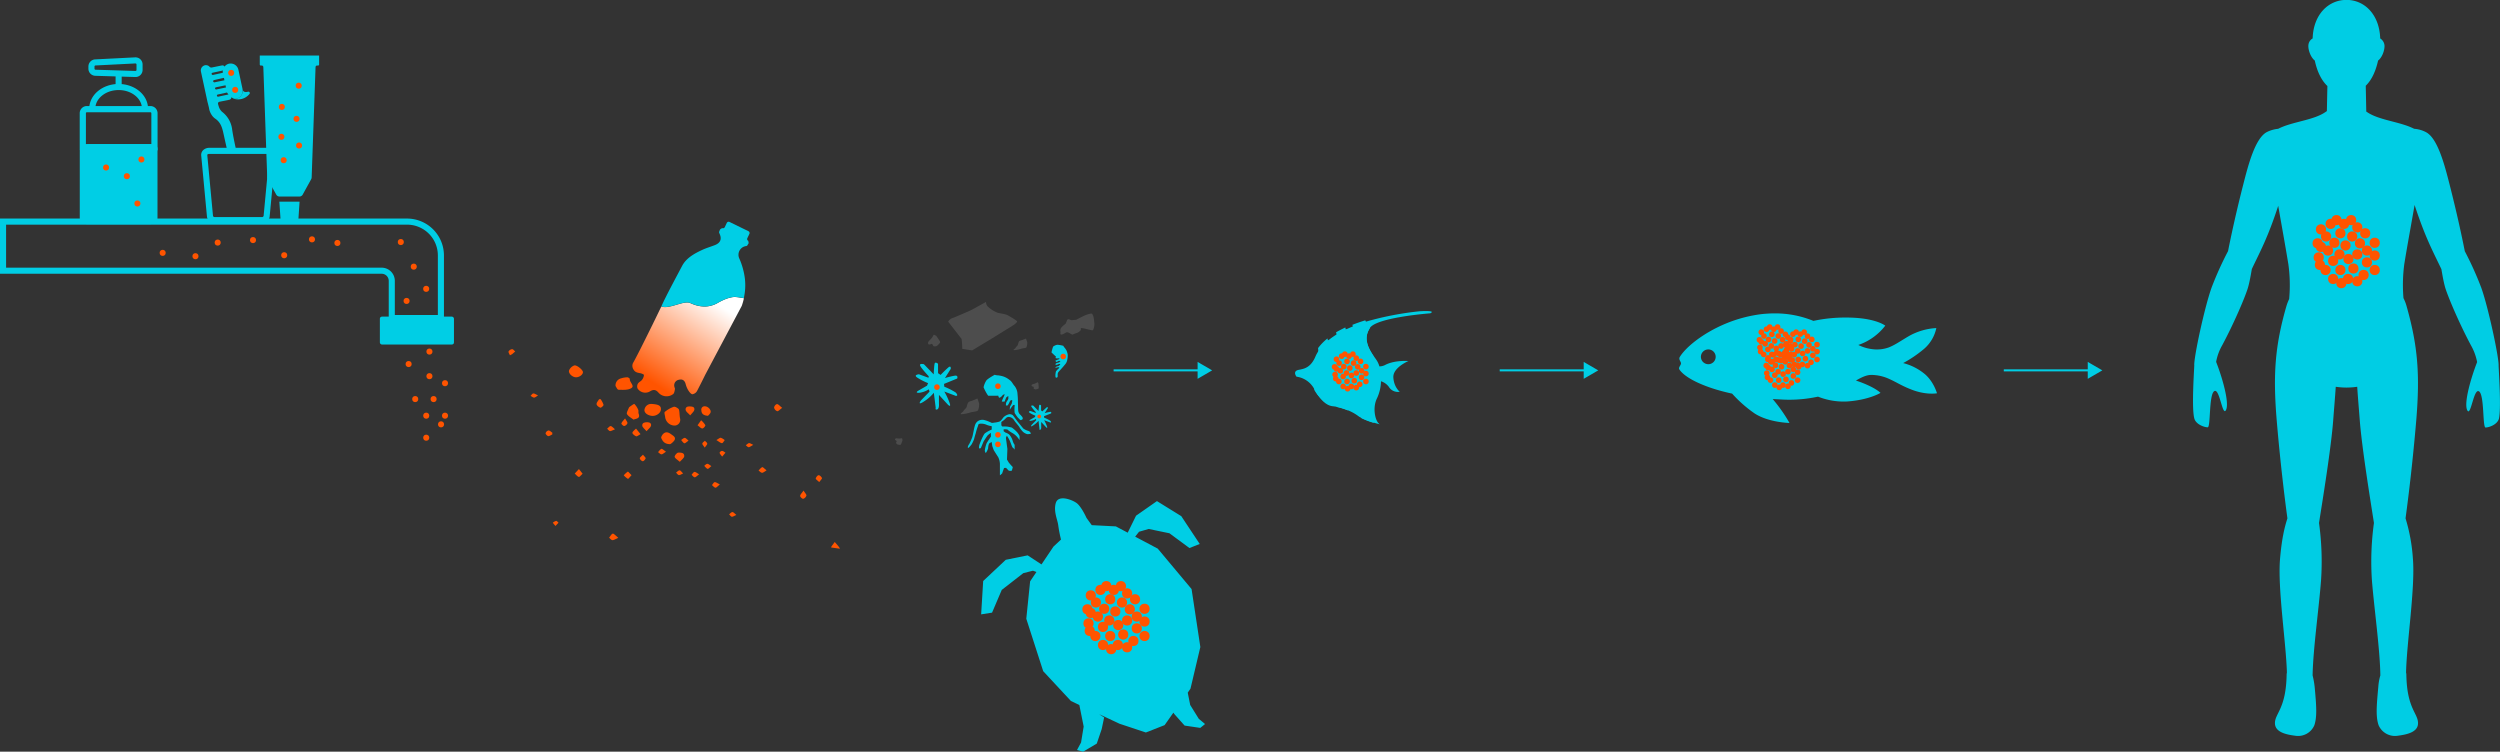 <svg xmlns="http://www.w3.org/2000/svg" xmlns:xlink="http://www.w3.org/1999/xlink" viewBox="0 0 1232.59 370.61"><rect x="0" y="0" width="1232.59" height="370.61" fill="#333333" stroke="none"/><defs><style>.cls-1,.cls-2,.cls-5,.cls-8{fill:#00cee5;}.cls-1,.cls-18,.cls-6,.cls-8,.cls-9{isolation:isolate;}.cls-3{fill:#ff5400;}.cls-4{fill:#fff;opacity:0.13;}.cls-19,.cls-5,.cls-7,.cls-8,.cls-9{stroke:#00cee5;stroke-miterlimit:10;}.cls-10,.cls-19,.cls-7,.cls-9{fill:none;}.cls-7,.cls-8,.cls-9{stroke-width:3px;}.cls-11{fill:#d9d9d9;}.cls-12{fill:url(#linear-gradient);}.cls-13{fill:url(#linear-gradient-2);}.cls-14{fill:url(#linear-gradient-3);}.cls-15{fill:url(#linear-gradient-4);}.cls-16{fill:url(#linear-gradient-5);}.cls-17{fill:#00cbe2;}.cls-18{fill:#00cde4;}.cls-19{stroke-width:3.06px;}</style><linearGradient id="linear-gradient" x1="350.58" y1="147.77" x2="323.31" y2="189.66" gradientUnits="userSpaceOnUse"><stop offset="0" stop-color="#fff"/><stop offset="1" stop-color="#ff5400"/></linearGradient><linearGradient id="linear-gradient-2" x1="355.03" y1="150.66" x2="327.76" y2="192.55" xlink:href="#linear-gradient"/><linearGradient id="linear-gradient-3" x1="347.68" y1="145.88" x2="320.41" y2="187.77" xlink:href="#linear-gradient"/><linearGradient id="linear-gradient-4" x1="344.88" y1="144.06" x2="317.61" y2="185.95" xlink:href="#linear-gradient"/><linearGradient id="linear-gradient-5" x1="356.1" y1="151.36" x2="328.83" y2="193.25" xlink:href="#linear-gradient"/></defs><title>diagram2</title><g id="Layer_2" data-name="Layer 2"><g id="Layer_1-2" data-name="Layer 1"><path class="cls-1" d="M955,193.9s-1.72-6.28-6.67-10a27,27,0,0,0-10-4.89,60.39,60.39,0,0,0,10-6.75,18.52,18.52,0,0,0,6.35-10.51,30.75,30.75,0,0,0-14,4.23c-4.1,2.45-6.75,4.3-9.59,5.36a17.23,17.23,0,0,1-6.87.92,21,21,0,0,1-8-2.18,28.29,28.29,0,0,0,13.29-9.52s-4.9-4-19.24-4a74.59,74.59,0,0,0-16.19,1.65,49.8,49.8,0,0,0-19.3-3.7c-2,0-4,.14-6,.33a67.74,67.74,0,0,0-17.91,4.7c-11.1,4.62-19.63,11.5-22.67,16.45-.73,1.26.59,2.25.59,3.18s-1.45,2.05-.79,3c2.32,3.44,8.73,7,18,9.85,2.45.73,5.16,1.45,8,2.05a63.15,63.15,0,0,0,11.1,9.78c6.94,4.5,17.19,4.69,17.19,4.69A75.94,75.94,0,0,0,874,196.75l3.84.19a66.93,66.93,0,0,0,18.51-1.38,34.1,34.1,0,0,0,14.54,2.37c10.77-.79,16.26-4.23,16.26-4.23s-2.65-2.9-12.1-6.08c2.84-1.65,5.22-2.77,7.6-2.77a21.31,21.31,0,0,1,9.06,2.11c3,1.32,5.81,3.18,10,4.83C949.4,195,955,193.9,955,193.9ZM842.26,179.56a3.64,3.64,0,1,1,3.63-3.64h0A3.62,3.62,0,0,1,842.26,179.56Z"/><path id="플랑크톤1" class="cls-2" d="M460.35,184.58l-4.82-5s-2.38-.6-1.85.72,4.23,5.22,4.23,5.22l-.13.73-4.7-1.72s-3,.27-.72,1.72a29.76,29.76,0,0,0,5.22,2.65l-.53,1.25-4.36,2.51s-1.85,1.13.52,1a10.86,10.86,0,0,0,4.7-1.71l.39,1.12-4.23,4.36s-2,2.65,1.13.73a21.12,21.12,0,0,0,5.22-4.5l.92,7.47s-.39,1.13.73.73.86-2.84.86-2.84V194.7l4.43,4.82s1.85,1.85.73-1.12a32.28,32.28,0,0,0-2.52-5.36l5.62,2.12s1.72.26,0-1.65a34.07,34.07,0,0,0-5.62-2.85l-.13-1.38,6.48-2.65s.73-1.72-1.26-1.39-4.75,1.13-4.75,1.13l2.84-4.5s.26-1.71-1-.86c-1.39,1.19-2.71,2.52-4,3.84l-1.26-.86v-4.63s-1.45-1.25-1.71,0S460.35,184.58,460.35,184.58Z"/><path id="플랑크톤1-2" class="cls-2" d="M512,202.63,509.46,200s-1.25-.33-1,.4a16.74,16.74,0,0,0,2.25,2.78l-.07.39-2.51-.92s-1.59.13-.4.92a15.36,15.36,0,0,0,2.78,1.39l-.26.66-2.32,1.32s-1,.6.27.53a5.48,5.48,0,0,0,2.51-.92l.2.59-2.25,2.32s-1.06,1.38.59.39a11.8,11.8,0,0,0,2.78-2.38l.46,4s-.2.6.4.4.46-1.52.46-1.52v-2.31l2.38,2.58s1,1,.4-.6a22.21,22.21,0,0,0-1.32-2.84l3,1.12s.93.13,0-.86a18.49,18.49,0,0,0-3-1.52l-.07-.72,3.5-1.39s.4-.93-.66-.73-2.51.6-2.51.6l1.52-2.38s.13-.93-.53-.47c-.72.66-1.45,1.33-2.11,2l-.66-.46v-2.51s-.8-.66-.93,0S512,202.63,512,202.63Z"/><path id="플랑크톤2" class="cls-2" d="M489,208.51s-3.57-1.78-5-1.52a3.62,3.62,0,0,0-3.11,2.18c-.66,1.46-1.19,5.75-1.65,6.68a26.9,26.9,0,0,1-1.39,3.1c-.46.6-.86,1.52-.6,1.85s1.79-1.71,1.79-1.71a18.11,18.11,0,0,0,1.19-2.52c.2-.79.59-2.18.86-3a24.37,24.37,0,0,1,1-3.3c.33-.53-.07-1.32,1.32-1.39a6.79,6.79,0,0,1,3.24.66,13.5,13.5,0,0,0,2.31.6v1.65a16.52,16.52,0,0,0-3.37,1.85c-.92.86-2.51,5.09-2.51,5.09a5.06,5.06,0,0,0-.4,2.11c.2.6.93,0,.93,0l1.39-3.3s1.72-2.64,1.91-2.84,1.59-1.32,1.59-1.32l.07,1.85s-1.66,2.44-2.12,3.3a15,15,0,0,0-.92,3.77c.06.2.46,1.12.46,1.12a7.83,7.83,0,0,0,1.19-2.38c0-.66.26-2.24.66-2.51a6,6,0,0,1,1.12-.59l.27,2,.72,2s1.52,2.45,2.19,3.44a8.49,8.49,0,0,1,.85,3.3v5.69s1.19-.93,1.19-1.13.86-2.51.86-2.51l1-.06c.39.46.85.92,1.32,1.38.2.07,1.39.2,1.52-.06a16.26,16.26,0,0,0,.46-1.72,25.54,25.54,0,0,1-2-2.25l-.86-1.45.2-5.22-.73-5.49.46-1.06a16.08,16.08,0,0,1,1.19,2c.6,1,1.32,3.63,1.72,3.9a3.26,3.26,0,0,1,.93,1v-2.38a6.08,6.08,0,0,1-1-2.12,7.77,7.77,0,0,0-1.71-3,6,6,0,0,0-1.79-.92l-.92-.66v-.93a6,6,0,0,1,1.85.07,14.73,14.73,0,0,0,2.64,1.85,8.67,8.67,0,0,1,2.58,2.31c.53.66.79,1.06.79,1.06v-2a8.5,8.5,0,0,0-1.19-1.85,17.49,17.49,0,0,0-2.64-2.32,19.63,19.63,0,0,0-2.18-.46,13.84,13.84,0,0,0-2.32-.07c-.59,0-.66-.86-.66-.86v-1.38a13.19,13.19,0,0,0,1.52-1.13c.86-.73,1.06-1.45,2.45-1.32a3.43,3.43,0,0,1,2.44,1.78c.33.6,2.38,2.85,2.58,3.38a10.67,10.67,0,0,0,1.85,2.31,6.06,6.06,0,0,0,1.92,1,8.3,8.3,0,0,0,1.78-.2,1.71,1.71,0,0,0-1.19-1.39,8,8,0,0,1-2.51-1.19c-.2-.19-2.44-3-2.71-3.3s-2.11-2.84-2.44-3.24a2.66,2.66,0,0,0-1.72-.53,6.15,6.15,0,0,0-2.78,1.39c-.59.66-1.32,1.92-2.11,2.25a12.21,12.21,0,0,1-2.65.53A5.94,5.94,0,0,1,489,208.51Z"/><path id="플랑크톤3" class="cls-2" d="M490.43,184.78s-3.31,1.79-4.1,2.78a10.22,10.22,0,0,0-1.39,3.37,21.24,21.24,0,0,0,2.25,4.16c.2.07,5,0,5,0s.19,1.13.66,1a3.64,3.64,0,0,0,1.45-1.19c.07-.19,1-.59,1-.59a3.86,3.86,0,0,1-.46,1.39,14.11,14.11,0,0,0-.93,2.31h1.39s.6-1.65.8-2a2.78,2.78,0,0,1,1.05-.73v1.19c0,.46-.92,1.65-1,1.85a5.26,5.26,0,0,0-.2,1.46c.07.19.66.26.93,0a10.05,10.05,0,0,0,1-1.86,1.08,1.08,0,0,1,1-.66c.46.07,0,1.06,0,1.46s-.79,1.45-.86,1.72-.33,2-.06,1.45a22.19,22.19,0,0,1,1.52-2.11s.86-.53.79.33a14.93,14.93,0,0,0,0,3.5,22.67,22.67,0,0,0,1.65,2.38c.2.06,1.13,1.32,1.46,1.12s.92-.2.86-.86-.34-.79-1.06-1.65A3.13,3.13,0,0,1,502,202.3c-.06-1.19-.06-2.58-.13-4.17a35.23,35.23,0,0,0-.2-3.83,7,7,0,0,0-1.45-4c-.79-.79-1.32-2.24-2.51-3a10,10,0,0,0-3.11-1.72,15.5,15.5,0,0,0-2.51-.52A4.5,4.5,0,0,1,490.43,184.78Z"/><path id="플랑크톤3-2" class="cls-2" d="M524.27,170.5a15.21,15.21,0,0,0-3-.52,4.76,4.76,0,0,0-2.05.92,19.22,19.22,0,0,0-.79,2.84c.06.14,2.24,2.12,2.24,2.12s-.39.59-.13.73a2.41,2.41,0,0,0,1.19.06c.13-.06.73.2.73.2a1.56,1.56,0,0,1-.8.4,12.36,12.36,0,0,0-1.38.66l.59.59s1-.53,1.19-.59a3,3,0,0,1,.79.13l-.52.53c-.2.2-1.13.33-1.26.4a3.22,3.22,0,0,0-.73.52c-.06.14.2.4.4.4a4,4,0,0,0,1.25-.4.61.61,0,0,1,.73.14c.13.19-.46.46-.59.66s-1,.33-1.13.39-1,.73-.66.66l1.59-.33s.59.14.2.53a8.48,8.48,0,0,0-1.52,1.59,15.62,15.62,0,0,0-.27,1.78c.07.14,0,1.06.13,1.13s.53.33.8,0,.2-.53.2-1.19a2.06,2.06,0,0,1,.46-1.52c.46-.53,1.06-1.19,1.72-1.92s1-1.19,1.52-1.78a4.69,4.69,0,0,0,1.06-2.38,9.64,9.64,0,0,0,.19-2.45,7.73,7.73,0,0,0-.66-2.11,9,9,0,0,0-.92-1.33A2.47,2.47,0,0,1,524.27,170.5Z"/><circle id="미세플라스틱" class="cls-3" cx="512.37" cy="205.34" r="0.93"/><path id="미세_플라스틱2" data-name="미세 플라스틱2" class="cls-4" d="M460.42,165c-.86,1.19-.33.93-1.39,2.05s-1.45,1.46-1.45,1.92-.07.86.72.86.93-.66,1.46,0,.13.86.92.92a2,2,0,0,0,1.39-.33,8.09,8.09,0,0,0,1.06-1.05c.2-.4.73-.4,0-1.53s-1.59-2.31-1.59-2.31Z"/><path id="미세_플라스틱2-2" data-name="미세 플라스틱2-2" class="cls-4" d="M444.75,216.09c-1,0-.59.19-1.58.13s-1.32-.2-1.59,0-.46.33-.13.72.73.2.59.8-.39.39-.13.86a1.64,1.64,0,0,0,.73.59,4.83,4.83,0,0,0,.92.13c.33-.06.47.2.8-.59A17.31,17.31,0,0,0,445,217Z"/><path id="미세_플라스틱2-3" data-name="미세 플라스틱2-3" class="cls-4" d="M511.64,188.42a10.31,10.31,0,0,1-1.45.72c-.93.33-1.32.33-1.45.6s-.33.46.13.73.72-.07.79.46-.2.53.2.79a1.43,1.43,0,0,0,.86.27,4,4,0,0,0,.92-.27c.27-.13.53,0,.47-.86s-.14-1.78-.14-1.78Z"/><path id="미세_플라스틱3" data-name="미세 플라스틱3" class="cls-4" d="M480.05,197.27c-1,.53-2.38.47-2.84,1.46s-.53,1.85-.73,2.18-1.39,1.45-1.45,1.78-2.45,1.66-.73,1.52a21.59,21.59,0,0,0,4.63-1c.92-.2,3.1-.33,3.3-1a8.13,8.13,0,0,0,.53-3.17c-.26-.86-.53-1.72-.86-2.58Z"/><path id="미세_플라스틱3-2" data-name="미세 플라스틱3-2" class="cls-4" d="M504.44,167.46c-.73.4-1.79.33-2.12,1.06s-.39,1.39-.52,1.65-1.06,1.06-1.06,1.33-1.85,1.19-.53,1.12a15,15,0,0,0,3.44-.73c.66-.2,2.31-.26,2.44-.72a6.7,6.7,0,0,0,.4-2.32c-.2-.66-.4-1.25-.66-1.91Z"/><path id="미세_플라스틱_4" data-name="미세 플라스틱 4" class="cls-4" d="M474.43,172a37.6,37.6,0,0,0-.33-4.89l-6.61-8.53a3.92,3.92,0,0,1,2-1.72c1.26-.39,8.66-3.63,9.39-4s7.27-4,7.27-4a3.15,3.15,0,0,0,1.19,2.57,14.55,14.55,0,0,0,4.76,2.85c.79.19,3.77.59,4.69,1.12s4.3,2.44,4.63,3-1.92,2-1.92,2l-10.9,6.74-9.32,5.62Z"/><path id="플라스틱" class="cls-4" d="M528.23,157.88c-1.05-.33-1.65-.92-2.11,0s-.4,1.59-1.19,2.12a8.12,8.12,0,0,0-1.59,1.45,2.24,2.24,0,0,0-.53,1.92c.2.66-.52,2,1.06,1.45s1.65-1.26,2.71-.92,1.92,1.32,2.45,1,2.18-.86,2.18-.86a4.49,4.49,0,0,0,1.58-1.19c.4-.66-.52-1.25.93-1.05s2.12.53,3.24.72,1.92.73,2.11-.19a7.9,7.9,0,0,0,.53-2.65c-.13-.86-.33-3.57-.66-4s-.2-1.19-1.19-1.06a14.14,14.14,0,0,0-3.9,1.39c-.86.39-3.24,1.65-3.24,1.65Z"/><line class="cls-5" x1="549.05" y1="182.6" x2="591.89" y2="182.6"/><polygon class="cls-5" points="590.96 185.91 596.64 182.6 590.96 179.3 590.96 185.91"/><line class="cls-5" x1="739.41" y1="182.6" x2="782.24" y2="182.6"/><polygon class="cls-5" points="781.32 185.91 787 182.6 781.32 179.3 781.32 185.91"/><g class="cls-6"><line class="cls-5" x1="987.94" y1="182.6" x2="1030.77" y2="182.6"/><polygon class="cls-5" points="1029.84 185.91 1035.53 182.6 1029.84 179.3 1029.84 185.91"/></g><g class="cls-6"><path class="cls-2" d="M639.21,185.71a11.72,11.72,0,0,1,8.46,5.55c.4.66.73,1.26,1.12,1.78a21.44,21.44,0,0,0,4.9,5.89,7,7,0,0,0,3.56,1.38c.6.07,1.19.14,1.79.27a31.62,31.62,0,0,1,5.55,1.72,22.46,22.46,0,0,1,5,2.77,8.43,8.43,0,0,0,1.72,1,36.91,36.91,0,0,0,6.08,2.32c1.65.53,2.91.79,3.1.86-2.31-.8-4.09-8-1.52-13a21.07,21.07,0,0,0,1.92-8.27,7.65,7.65,0,0,1,3.83,2.71,5.2,5.2,0,0,0,5.42,2.45s-2.84-2.12-3.17-7S694.4,178,694.4,178s-6.61-.53-11.3,1.85a6.13,6.13,0,0,1-3,.79,11.74,11.74,0,0,0-1.13-2.64c-.52-.86-1.19-1.72-1.85-2.71-2.51-3.77-5-8.53-1.78-13.48.07-.07.07-.14.13-.2,3.57-5.16,29.68-7.14,29.68-7.14,3.44-1.59-5.29-1-5.29-1a151.63,151.63,0,0,0-26,5c-2.31.73-4.42,1.46-6.34,2.25-1.26.53-2.38,1-3.5,1.52q-2.28,1.09-4.56,2.38a36,36,0,0,0-4.23,2.91,25.78,25.78,0,0,0-4.63,4.76,16.86,16.86,0,0,0-2.18,3.83c-3,6.74-7.6,5.62-9.19,6.61S639.21,185.71,639.21,185.71Z"/><path class="cls-2" d="M648.79,193a21.44,21.44,0,0,0,4.9,5.89,42.26,42.26,0,0,1,.39-10.84c.73-4.63,2-9.19,2-13.88a24.56,24.56,0,0,0-.86-6.55,26.76,26.76,0,0,0-4.63,4.76,32.86,32.86,0,0,1-.39,10.18C649.79,186.1,649.06,189.54,648.79,193Z"/><path class="cls-2" d="M659,200.64a32.49,32.49,0,0,1,5.55,1.72,50.36,50.36,0,0,1-.2-5.35,81.24,81.24,0,0,1,.73-8.92,83.31,83.31,0,0,0,1-9.92,55.54,55.54,0,0,0-2.05-15.86q-2.28,1.09-4.56,2.38a33.28,33.28,0,0,1,.86,4.49,77,77,0,0,1-.33,14.08C659.5,189.08,658.77,194.89,659,200.64Z"/><path class="cls-2" d="M670.14,182.6c-.33,7.93-1.52,16.13,1.13,23.6a36.88,36.88,0,0,0,6.08,2.31l-.2-1a68.21,68.21,0,0,1-1.26-15.07c.2-5.69,1.06-11.3,1.19-17-2.51-3.77-5-8.52-1.78-13.48a28.2,28.2,0,0,0-1.39-3.24c-2.31.73-4.43,1.45-6.34,2.25A62.23,62.23,0,0,1,670.14,182.6Z"/><path class="cls-2" d="M648,192.25a21.54,21.54,0,0,0,4.89,5.88,42.28,42.28,0,0,1,.4-10.84c.73-4.62,2.05-9.18,2.05-13.88a24.9,24.9,0,0,0-.86-6.54,26.09,26.09,0,0,0-4.63,4.76,32.86,32.86,0,0,1-.39,10.18C648.93,185.31,648.27,188.75,648,192.25Z"/><path class="cls-2" d="M658.25,199.79a32.12,32.12,0,0,1,5.55,1.71,47.84,47.84,0,0,1-.2-5.35,81.24,81.24,0,0,1,.73-8.92,83.31,83.31,0,0,0,1-9.92,56.3,56.3,0,0,0-2.05-15.86q-2.28,1.1-4.56,2.38a33.28,33.28,0,0,1,.86,4.49,78,78,0,0,1-.33,14.08C658.71,188.28,658,194.1,658.25,199.79Z"/><path class="cls-2" d="M669.35,181.81c-.33,7.93-1.52,16.12,1.12,23.59a37.61,37.61,0,0,0,6.08,2.32l-.19-1a67.61,67.61,0,0,1-1.26-15.07c.2-5.69,1.06-11.31,1.19-17-2.51-3.77-5-8.53-1.78-13.48a27.46,27.46,0,0,0-1.39-3.24c-2.32.72-4.43,1.45-6.35,2.24C669,167,669.61,174.47,669.35,181.81Z"/><circle class="cls-2" cx="652.23" cy="177.51" r="1.72"/><path class="cls-2" d="M664,173.48c.59-.33,1.52-.53,1.78.13a.74.74,0,0,1-.07.66,10.4,10.4,0,0,1-2.31,3.37,4,4,0,0,0-1,3.84,9.78,9.78,0,0,0,1,1.58,1.77,1.77,0,0,1,.13,1.72c-.26.46-.86.6-1.25.93a3.1,3.1,0,0,0-1.06,2.51c0,.92.2,1.92.26,2.84,0,.6-.19,1.32-.79,1.26a1,1,0,0,1-.59-.4,13.5,13.5,0,0,1-3.24-10.64C657.52,178,661.22,175,664,173.48Z"/><path class="cls-2" d="M665.25,173.48c.6-.33,1.52-.53,1.79.13a.81.81,0,0,1-.07.66,10.56,10.56,0,0,1-2.31,3.37,4,4,0,0,0-1,3.84,9.78,9.78,0,0,0,1,1.58,1.65,1.65,0,0,1,.13,1.72c-.26.46-.86.6-1.26.93a3,3,0,0,0-1,2.51c0,.92.26,1.92.33,2.84,0,.6-.2,1.32-.8,1.26a1,1,0,0,1-.59-.4,13.5,13.5,0,0,1-3.24-10.64C658.77,178,662.48,175,665.25,173.48Z"/><ellipse class="cls-2" cx="651.57" cy="177.38" rx="1.32" ry="1.85"/><g id="미세_플라스틱_그룹" data-name="미세 플라스틱 그룹"><circle id="미세플라스틱-2" class="cls-2" cx="662.48" cy="180.62" r="1.19"/><circle id="미세플라스틱-3" class="cls-2" cx="663.93" cy="178.37" r="1.19"/><circle id="미세플라스틱-4" class="cls-2" cx="661.62" cy="176.19" r="1.19"/><circle id="미세플라스틱-5" class="cls-2" cx="663" cy="175.26" r="1.19"/><circle id="미세플라스틱-6" class="cls-2" cx="665.12" cy="181.28" r="1.19"/><circle id="미세플라스틱-7" class="cls-2" cx="660.49" cy="179.16" r="1.19"/><circle id="미세플라스틱-8" class="cls-2" cx="659.3" cy="177.45" r="1.19"/><circle id="미세플라스틱-9" class="cls-2" cx="666.71" cy="179.16" r="1.19"/><circle id="미세플라스틱-10" class="cls-2" cx="664.79" cy="176.19" r="1.19"/><circle id="미세플라스틱-11" class="cls-2" cx="666.44" cy="175.26" r="1.19"/><circle id="미세플라스틱-12" class="cls-2" cx="668.56" cy="180.75" r="1.19"/><circle id="미세플라스틱-13" class="cls-2" cx="669.75" cy="178.37" r="1.19"/><circle id="미세플라스틱-14" class="cls-2" cx="672.06" cy="180.62" r="1.19"/><circle id="미세플라스틱-15" class="cls-2" cx="667.9" cy="176.98" r="1.19"/><circle id="미세플라스틱-16" class="cls-2" cx="670.21" cy="185.24" r="1.19"/><circle id="미세플라스틱-17" class="cls-2" cx="672.06" cy="183.66" r="1.19"/><path id="미세플라스틱-18" class="cls-2" d="M669.42,187.1a1.19,1.19,0,1,1-1.19,1.18A1.18,1.18,0,0,1,669.42,187.1Z"/><circle id="미세플라스틱-19" class="cls-2" cx="667.9" cy="189.74" r="1.19"/><circle id="미세플라스틱-20" class="cls-2" cx="672.06" cy="187.1" r="1.19"/><circle id="미세플라스틱-21" class="cls-2" cx="667.9" cy="183.39" r="1.19"/><circle id="미세플라스틱-22" class="cls-2" cx="670.21" cy="182.47" r="1.19"/><circle id="미세플라스틱-23" class="cls-2" cx="667.04" cy="186.7" r="1.19"/><circle id="미세플라스틱-24" class="cls-2" cx="665.71" cy="189.21" r="1.19"/><circle id="미세플라스틱-25" class="cls-2" cx="662.21" cy="189.21" r="1.19"/><circle id="미세플라스틱-26" class="cls-2" cx="664.13" cy="190.2" r="1.19"/><circle id="미세플라스틱-27" class="cls-2" cx="665.78" cy="184.52" r="1.19"/><circle id="미세플라스틱-28" class="cls-2" cx="663.93" cy="187.1" r="1.19"/><circle id="미세플라스틱-29" class="cls-2" cx="660.43" cy="187.1" r="1.19"/><circle id="미세플라스틱-30" class="cls-2" cx="659.04" cy="185.84" r="1.19"/><circle id="미세플라스틱-31" class="cls-2" cx="663.67" cy="183.39" r="1.19"/><circle id="미세플라스틱-32" class="cls-2" cx="662.21" cy="184.91" r="1.19"/><circle id="미세플라스틱-33" class="cls-2" cx="658.77" cy="184.05" r="1.19"/><circle id="미세플라스틱-34" class="cls-2" cx="661.02" cy="182.47" r="1.19"/><circle id="미세플라스틱-35" class="cls-2" cx="658.51" cy="180.75" r="1.19"/><circle id="미세플라스틱-36" class="cls-2" cx="659.3" cy="181.61" r="1.19"/></g></g><g id="미세_플라스틱_그룹-2" data-name="미세 플라스틱 그룹-2"><circle id="미세플라스틱-37" class="cls-3" cx="884.96" cy="169.91" r="1.39"/><circle id="미세플라스틱-38" class="cls-3" cx="886.61" cy="167.33" r="1.39"/><circle id="미세플라스틱-39" class="cls-3" cx="883.97" cy="164.75" r="1.39"/><circle id="미세플라스틱-40" class="cls-3" cx="885.55" cy="163.76" r="1.39"/><circle id="미세플라스틱-41" class="cls-3" cx="888" cy="170.64" r="1.39"/><circle id="미세플라스틱-42" class="cls-3" cx="882.71" cy="168.19" r="1.39"/><circle id="미세플라스틱-43" class="cls-3" cx="881.39" cy="166.27" r="1.39"/><circle id="미세플라스틱-44" class="cls-3" cx="889.78" cy="168.19" r="1.39"/><circle id="미세플라스틱-45" class="cls-3" cx="887.6" cy="164.75" r="1.39"/><circle id="미세플라스틱-46" class="cls-3" cx="889.52" cy="163.76" r="1.39"/><circle id="미세플라스틱-47" class="cls-3" cx="891.9" cy="170.04" r="1.39"/><circle id="미세플라스틱-48" class="cls-3" cx="893.29" cy="167.33" r="1.39"/><circle id="미세플라스틱-49" class="cls-3" cx="895.86" cy="169.91" r="1.39"/><circle id="미세플라스틱-50" class="cls-3" cx="891.17" cy="165.75" r="1.39"/><circle id="미세플라스틱-51" class="cls-3" cx="893.81" cy="175.2" r="1.39"/><circle id="미세플라스틱-52" class="cls-3" cx="895.86" cy="173.35" r="1.39"/><circle id="미세플라스틱-53" class="cls-3" cx="892.89" cy="178.63" r="1.39"/><circle id="미세플라스틱-54" class="cls-3" cx="891.17" cy="180.29" r="1.39"/><circle id="미세플라스틱-55" class="cls-3" cx="895.86" cy="177.25" r="1.39"/><circle id="미세플라스틱-56" class="cls-3" cx="891.17" cy="173.02" r="1.39"/><circle id="미세플라스틱-57" class="cls-3" cx="893.81" cy="171.96" r="1.39"/><circle id="미세플라스틱-58" class="cls-3" cx="890.11" cy="176.85" r="1.39"/><circle id="미세플라스틱-59" class="cls-3" cx="888.66" cy="179.69" r="1.39"/><circle id="미세플라스틱-60" class="cls-3" cx="884.63" cy="179.69" r="1.39"/><circle id="미세플라스틱-61" class="cls-3" cx="886.87" cy="180.82" r="1.39"/><circle id="미세플라스틱-62" class="cls-3" cx="888.79" cy="174.27" r="1.39"/><circle id="미세플라스틱-63" class="cls-3" cx="886.61" cy="177.25" r="1.39"/><circle id="미세플라스틱-64" class="cls-3" cx="882.58" cy="177.25" r="1.39"/><circle id="미세플라스틱-65" class="cls-3" cx="881.06" cy="175.86" r="1.39"/><circle id="미세플라스틱-66" class="cls-3" cx="886.34" cy="173.02" r="1.39"/><circle id="미세플라스틱-67" class="cls-3" cx="884.63" cy="174.8" r="1.39"/><circle id="미세플라스틱-68" class="cls-3" cx="880.73" cy="173.81" r="1.39"/><circle id="미세플라스틱-69" class="cls-3" cx="883.3" cy="171.96" r="1.39"/><circle id="미세플라스틱-70" class="cls-3" cx="880.46" cy="170.04" r="1.39"/><circle id="미세플라스틱-71" class="cls-3" cx="881.39" cy="171.03" r="1.39"/></g><g id="미세_플라스틱_그룹-3" data-name="미세 플라스틱 그룹-3"><circle id="미세플라스틱-72" class="cls-3" cx="875.37" cy="180.09" r="1.39"/><circle id="미세플라스틱-73" class="cls-3" cx="876.96" cy="177.51" r="1.39"/><circle id="미세플라스틱-74" class="cls-3" cx="874.32" cy="174.93" r="1.39"/><circle id="미세플라스틱-75" class="cls-3" cx="875.97" cy="173.94" r="1.39"/><circle id="미세플라스틱-76" class="cls-3" cx="878.35" cy="180.82" r="1.39"/><circle id="미세플라스틱-77" class="cls-3" cx="873.06" cy="178.37" r="1.39"/><circle id="미세플라스틱-78" class="cls-3" cx="871.74" cy="176.45" r="1.39"/><circle id="미세플라스틱-79" class="cls-3" cx="880.2" cy="178.37" r="1.39"/><circle id="미세플라스틱-80" class="cls-3" cx="877.95" cy="174.93" r="1.39"/><circle id="미세플라스틱-81" class="cls-3" cx="879.87" cy="173.94" r="1.39"/><circle id="미세플라스틱-82" class="cls-3" cx="882.25" cy="180.22" r="1.39"/><circle id="미세플라스틱-83" class="cls-3" cx="883.63" cy="177.51" r="1.39"/><circle id="미세플라스틱-84" class="cls-3" cx="886.28" cy="180.09" r="1.39"/><circle id="미세플라스틱-85" class="cls-3" cx="881.52" cy="175.92" r="1.39"/><circle id="미세플라스틱-86" class="cls-3" cx="884.16" cy="185.38" r="1.39"/><circle id="미세플라스틱-87" class="cls-3" cx="886.28" cy="183.53" r="1.39"/><circle id="미세플라스틱-88" class="cls-3" cx="883.24" cy="188.81" r="1.39"/><circle id="미세플라스틱-89" class="cls-3" cx="881.52" cy="190.47" r="1.39"/><circle id="미세플라스틱-90" class="cls-3" cx="886.28" cy="187.43" r="1.39"/><circle id="미세플라스틱-91" class="cls-3" cx="881.52" cy="183.26" r="1.39"/><circle id="미세플라스틱-92" class="cls-3" cx="884.16" cy="182.14" r="1.39"/><circle id="미세플라스틱-93" class="cls-3" cx="880.53" cy="187.03" r="1.39"/><circle id="미세플라스틱-94" class="cls-3" cx="879.07" cy="189.87" r="1.39"/><circle id="미세플라스틱-95" class="cls-3" cx="875.04" cy="189.87" r="1.39"/><circle id="미세플라스틱-96" class="cls-3" cx="877.22" cy="190.99" r="1.39"/><circle id="미세플라스틱-97" class="cls-3" cx="879.14" cy="184.45" r="1.39"/><circle id="미세플라스틱-98" class="cls-3" cx="876.96" cy="187.43" r="1.39"/><circle id="미세플라스틱-99" class="cls-3" cx="872.93" cy="187.43" r="1.39"/><circle id="미세플라스틱-100" class="cls-3" cx="871.41" cy="186.04" r="1.39"/><circle id="미세플라스틱-101" class="cls-3" cx="876.69" cy="183.26" r="1.39"/><circle id="미세플라스틱-102" class="cls-3" cx="875.04" cy="184.98" r="1.39"/><circle id="미세플라스틱-103" class="cls-3" cx="871.08" cy="183.99" r="1.39"/><circle id="미세플라스틱-104" class="cls-3" cx="873.65" cy="182.14" r="1.39"/><circle id="미세플라스틱-105" class="cls-3" cx="870.81" cy="180.22" r="1.39"/><circle id="미세플라스틱-106" class="cls-3" cx="871.74" cy="181.21" r="1.39"/></g><g id="미세_플라스틱_그룹-4" data-name="미세 플라스틱 그룹-4"><circle id="미세플라스틱-107" class="cls-3" cx="871.94" cy="167.4" r="1.39"/><circle id="미세플라스틱-108" class="cls-3" cx="873.59" cy="164.82" r="1.39"/><circle id="미세플라스틱-109" class="cls-3" cx="870.94" cy="162.31" r="1.39"/><circle id="미세플라스틱-110" class="cls-3" cx="872.53" cy="161.25" r="1.39"/><circle id="미세플라스틱-111" class="cls-3" cx="874.98" cy="168.13" r="1.39"/><circle id="미세플라스틱-112" class="cls-3" cx="869.69" cy="165.68" r="1.39"/><circle id="미세플라스틱-113" class="cls-3" cx="868.37" cy="163.76" r="1.39"/><circle id="미세플라스틱-114" class="cls-3" cx="876.76" cy="165.68" r="1.39"/><circle id="미세플라스틱-115" class="cls-3" cx="874.58" cy="162.31" r="1.39"/><circle id="미세플라스틱-116" class="cls-3" cx="876.43" cy="161.25" r="1.39"/><circle id="미세플라스틱-117" class="cls-3" cx="878.88" cy="167.53" r="1.39"/><circle id="미세플라스틱-118" class="cls-3" cx="880.26" cy="164.82" r="1.39"/><circle id="미세플라스틱-119" class="cls-3" cx="882.84" cy="167.4" r="1.39"/><circle id="미세플라스틱-120" class="cls-3" cx="878.15" cy="163.23" r="1.39"/><circle id="미세플라스틱-121" class="cls-3" cx="880.73" cy="172.69" r="1.39"/><circle id="미세플라스틱-122" class="cls-3" cx="882.84" cy="170.84" r="1.39"/><circle id="미세플라스틱-123" class="cls-3" cx="879.87" cy="176.12" r="1.39"/><circle id="미세플라스틱-124" class="cls-3" cx="878.15" cy="177.78" r="1.39"/><circle id="미세플라스틱-125" class="cls-3" cx="882.84" cy="174.74" r="1.39"/><circle id="미세플라스틱-126" class="cls-3" cx="878.15" cy="170.57" r="1.39"/><circle id="미세플라스틱-127" class="cls-3" cx="880.73" cy="169.51" r="1.39"/><circle id="미세플라스틱-128" class="cls-3" cx="877.09" cy="174.34" r="1.39"/><circle id="미세플라스틱-129" class="cls-3" cx="875.64" cy="177.18" r="1.39"/><circle id="미세플라스틱-130" class="cls-3" cx="871.61" cy="177.18" r="1.39"/><circle id="미세플라스틱-131" class="cls-3" cx="873.85" cy="178.3" r="1.39"/><circle id="미세플라스틱-132" class="cls-3" cx="875.77" cy="171.76" r="1.39"/><circle id="미세플라스틱-133" class="cls-3" cx="873.59" cy="174.74" r="1.39"/><circle id="미세플라스틱-134" class="cls-3" cx="869.56" cy="174.74" r="1.39"/><circle id="미세플라스틱-135" class="cls-3" cx="868.04" cy="173.35" r="1.39"/><circle id="미세플라스틱-136" class="cls-3" cx="873.32" cy="170.57" r="1.39"/><circle id="미세플라스틱-137" class="cls-3" cx="871.61" cy="172.29" r="1.39"/><circle id="미세플라스틱-138" class="cls-3" cx="867.71" cy="171.3" r="1.39"/><circle id="미세플라스틱-139" class="cls-3" cx="870.28" cy="169.51" r="1.39"/><circle id="미세플라스틱-140" class="cls-3" cx="867.44" cy="167.53" r="1.39"/><circle id="미세플라스틱-141" class="cls-3" cx="868.37" cy="168.52" r="1.39"/></g><g id="미세_플라스틱_그룹-5" data-name="미세 플라스틱 그룹-5"><circle id="미세플라스틱-142" class="cls-3" cx="662.54" cy="180.75" r="1.39"/><circle id="미세플라스틱-143" class="cls-3" cx="664.13" cy="178.17" r="1.39"/><circle id="미세플라스틱-144" class="cls-3" cx="661.48" cy="175.59" r="1.39"/><circle id="미세플라스틱-145" class="cls-3" cx="663.07" cy="174.6" r="1.39"/><circle id="미세플라스틱-146" class="cls-3" cx="665.52" cy="181.48" r="1.39"/><circle id="미세플라스틱-147" class="cls-3" cx="660.23" cy="179.03" r="1.39"/><circle id="미세플라스틱-148" class="cls-3" cx="658.91" cy="177.11" r="1.39"/><circle id="미세플라스틱-149" class="cls-3" cx="667.37" cy="179.03" r="1.39"/><circle id="미세플라스틱-150" class="cls-3" cx="665.12" cy="175.59" r="1.39"/><circle id="미세플라스틱-151" class="cls-3" cx="667.04" cy="174.6" r="1.39"/><circle id="미세플라스틱-152" class="cls-3" cx="669.42" cy="180.88" r="1.39"/><circle id="미세플라스틱-153" class="cls-3" cx="670.8" cy="178.17" r="1.39"/><circle id="미세플라스틱-154" class="cls-3" cx="673.45" cy="180.75" r="1.39"/><circle id="미세플라스틱-155" class="cls-3" cx="668.69" cy="176.59" r="1.39"/><circle id="미세플라스틱-156" class="cls-3" cx="671.33" cy="186.04" r="1.39"/><circle id="미세플라스틱-157" class="cls-3" cx="673.45" cy="184.19" r="1.39"/><circle id="미세플라스틱-158" class="cls-3" cx="670.41" cy="189.47" r="1.39"/><circle id="미세플라스틱-159" class="cls-3" cx="668.69" cy="191.13" r="1.39"/><circle id="미세플라스틱-160" class="cls-3" cx="673.45" cy="188.09" r="1.39"/><circle id="미세플라스틱-161" class="cls-3" cx="668.69" cy="183.92" r="1.39"/><circle id="미세플라스틱-162" class="cls-3" cx="671.33" cy="182.8" r="1.39"/><circle id="미세플라스틱-163" class="cls-3" cx="667.7" cy="187.69" r="1.39"/><circle id="미세플라스틱-164" class="cls-3" cx="666.24" cy="190.53" r="1.39"/><circle id="미세플라스틱-165" class="cls-3" cx="662.21" cy="190.53" r="1.39"/><circle id="미세플라스틱-166" class="cls-3" cx="664.39" cy="191.66" r="1.39"/><circle id="미세플라스틱-167" class="cls-3" cx="666.31" cy="185.11" r="1.39"/><circle id="미세플라스틱-168" class="cls-3" cx="664.13" cy="188.09" r="1.39"/><circle id="미세플라스틱-169" class="cls-3" cx="660.1" cy="188.09" r="1.39"/><circle id="미세플라스틱-170" class="cls-3" cx="658.58" cy="186.7" r="1.39"/><circle id="미세플라스틱-171" class="cls-3" cx="663.86" cy="183.92" r="1.39"/><circle id="미세플라스틱-172" class="cls-3" cx="662.21" cy="185.64" r="1.39"/><circle id="미세플라스틱-173" class="cls-3" cx="658.25" cy="184.65" r="1.39"/><circle id="미세플라스틱-174" class="cls-3" cx="660.82" cy="182.8" r="1.39"/><circle id="미세플라스틱-175" class="cls-3" cx="657.98" cy="180.88" r="1.39"/><circle id="미세플라스틱-176" class="cls-3" cx="658.91" cy="181.87" r="1.39"/></g><circle id="미세플라스틱-212" class="cls-3" cx="461.94" cy="190.86" r="1.39"/><circle id="미세플라스틱-213" class="cls-3" cx="492.01" cy="214.39" r="1.39"/><circle id="미세플라스틱-214" class="cls-3" cx="492.01" cy="219.09" r="1.39"/><circle id="미세플라스틱-215" class="cls-3" cx="492.01" cy="190.4" r="1.39"/><circle id="미세플라스틱-216" class="cls-3" cx="524.2" cy="175.79" r="1.39"/><path class="cls-1" d="M591.05,354.4l-4.24-6.82-1.21-6.07,1.36-2L591.81,319l-4.32-28.57-16.67-19.93-11.14-5.91,1.9-2.42,4.77-1.37,10.23,2.12,9.85,7.28,5.08-2-9.1-13.72-12-7.42-10.3,7.2L556,262.63l-5.84-3.1-11.89-.61-2.58-3.56s-2.58-5.76-5-7.43-8.94-4.09-10.15.08.9,8.26,1.21,11a65.48,65.48,0,0,0,1.36,7l-3.71,3.48-5.91,8.79-6.82-4.47L495.88,276l-11.14,10.46-1,16.44,5.38-.84,4.78-11.21,10.61-8.26,4.77-1.21L511,282l-3.11,4.62L506,305.07l8.33,25.84L528,345.61l4.16,2,2.13,10.6L533,366.07l-2,3.71,3,.83,6.75-4,2.42-7.13,1.21-5.76s-1-.6-2.42-1.59l10,4.7,13,4.32,9.24-3.64,4.32-6.14.53.76,5,5.61,7.73,1.14,2.35-1.9Z"/><g id="미세_플라스틱_그룹-6" data-name="미세 플라스틱 그룹-6"><circle id="미세플라스틱-177" class="cls-3" cx="544.4" cy="300.16" r="2.51"/><circle id="미세플라스틱-178" class="cls-3" cx="547.38" cy="295.46" r="2.51"/><circle id="미세플라스틱-179" class="cls-3" cx="542.55" cy="290.84" r="2.51"/><circle id="미세플라스틱-180" class="cls-3" cx="545.46" cy="288.99" r="2.51"/><circle id="미세플라스틱-181" class="cls-3" cx="549.89" cy="301.48" r="2.51"/><circle id="미세플라스틱-182" class="cls-3" cx="540.31" cy="297.05" r="2.51"/><circle id="미세플라스틱-183" class="cls-3" cx="537.79" cy="293.55" r="2.51"/><circle id="미세플라스틱-184" class="cls-3" cx="553.19" cy="297.05" r="2.51"/><circle id="미세플라스틱-185" class="cls-3" cx="549.16" cy="290.84" r="2.51"/><circle id="미세플라스틱-186" class="cls-3" cx="552.67" cy="288.99" r="2.51"/><circle id="미세플라스틱-187" class="cls-3" cx="557.03" cy="300.42" r="2.51"/><circle id="미세플라스틱-188" class="cls-3" cx="559.61" cy="295.46" r="2.51"/><circle id="미세플라스틱-189" class="cls-3" cx="564.3" cy="300.16" r="2.51"/><circle id="미세플라스틱-190" class="cls-3" cx="555.71" cy="292.56" r="2.51"/><circle id="미세플라스틱-191" class="cls-3" cx="560.47" cy="309.81" r="2.51"/><circle id="미세플라스틱-192" class="cls-3" cx="564.3" cy="306.44" r="2.51"/><circle id="미세플라스틱-193" class="cls-3" cx="558.81" cy="316.02" r="2.51"/><circle id="미세플라스틱-194" class="cls-3" cx="555.71" cy="319.13" r="2.51"/><circle id="미세플라스틱-195" class="cls-3" cx="564.3" cy="313.58" r="2.51"/><circle id="미세플라스틱-196" class="cls-3" cx="555.71" cy="305.91" r="2.51"/><circle id="미세플라스틱-197" class="cls-3" cx="560.47" cy="303.99" r="2.51"/><circle id="미세플라스틱-198" class="cls-3" cx="553.79" cy="312.85" r="2.51"/><circle id="미세플라스틱-199" class="cls-3" cx="551.15" cy="318" r="2.51"/><circle id="미세플라스틱-200" class="cls-3" cx="543.81" cy="318" r="2.51"/><circle id="미세플라스틱-201" class="cls-3" cx="547.84" cy="320.05" r="2.51"/><circle id="미세플라스틱-202" class="cls-3" cx="551.34" cy="308.16" r="2.51"/><circle id="미세플라스틱-203" class="cls-3" cx="547.38" cy="313.58" r="2.51"/><circle id="미세플라스틱-204" class="cls-3" cx="540.04" cy="313.58" r="2.51"/><circle id="미세플라스틱-205" class="cls-3" cx="537.27" cy="311.06" r="2.51"/><circle id="미세플라스틱-206" class="cls-3" cx="546.92" cy="305.91" r="2.51"/><circle id="미세플라스틱-207" class="cls-3" cx="543.81" cy="309.08" r="2.51"/><circle id="미세플라스틱-208" class="cls-3" cx="536.67" cy="307.36" r="2.51"/><circle id="미세플라스틱-209" class="cls-3" cx="541.3" cy="303.99" r="2.51"/><circle id="미세플라스틱-210" class="cls-3" cx="536.14" cy="300.42" r="2.51"/><circle id="미세플라스틱-211" class="cls-3" cx="537.79" cy="302.21" r="2.51"/></g><rect class="cls-2" x="187.29" y="156.11" width="36.53" height="13.75" rx="1" transform="translate(411.11 325.97) rotate(-180)"/><path class="cls-2" d="M157.33,27.38h0v4.43a.48.48,0,0,1-.47.5h-.58a.78.78,0,0,0-.7.75l-1.92,54.39a2,2,0,0,1-.26.94l-4.13,7.51a1.85,1.85,0,0,1-1.61,1h-9.88a1.85,1.85,0,0,1-1.61-1L132,88.39a2.16,2.16,0,0,1-.25-.94l-1.92-54.39a.78.78,0,0,0-.7-.75h-.58a.48.48,0,0,1-.47-.5V27.38Z"/><polygon class="cls-2" points="142.67 99.43 142.76 99.43 147.7 99.43 147.05 109.22 142.76 109.22 142.67 109.22 138.39 109.22 137.73 99.43 142.67 99.43"/><path class="cls-7" d="M193.16,109.26h7.53A16.69,16.69,0,0,1,217.38,126v30.8H193.16V138.47a5,5,0,0,0-5-5H1.5V109.26Z"/><path class="cls-8" d="M75.15,72.53H43.83c-1.65,0-3,.89-3,2v33.15c0,.73.9,1.33,2,1.33H74.15c1.1,0,2-.6,2-1.33V73.2C76.15,72.83,75.7,72.53,75.15,72.53Z"/><path class="cls-9" d="M45.49,53.6c0-5.91,5.82-10.7,13-10.7s13,4.79,13,10.7m-13-18.22,0,7.52M47,35.87l19.73.61a2,2,0,0,0,2.07-2v-2.7a2,2,0,0,0-2.11-2l-19.7,1a2,2,0,0,0-1.9,1.94l0,1.09A2,2,0,0,0,47,35.87Z"/><path class="cls-2" d="M114.48,64a12.9,12.9,0,0,0-5-8.88,5.93,5.93,0,0,1-1.67-2.79c-.32-.93-.43-1.44-.23-1.78a2.17,2.17,0,0,1,.59-.37l4.91-1a1.34,1.34,0,0,0,1-1.58l0-.06a1.3,1.3,0,0,0-1.29-1l-4.88,1.06-.31.07a.44.44,0,0,1-.23,0,.54.54,0,0,1-.32-.23.4.4,0,0,1-.1-.18.48.48,0,0,1,0-.12.57.57,0,0,1,0-.13.55.55,0,0,1,.41-.41l.54-.12.54-.11,4-.88a1.33,1.33,0,0,0,.76-.69,1.27,1.27,0,0,0,.12-.82A1.32,1.32,0,0,0,112,43l-4.8,1-.51.11a.59.59,0,0,1-.23,0,.56.56,0,0,1-.24-.13.44.44,0,0,1-.1-.16.5.5,0,0,1-.08-.12v0a.58.58,0,0,1,0-.32.66.66,0,0,1,.12-.17.61.61,0,0,1,.26-.15h0l.7-.16,1.54-.32,2.75-.58.11,0a1.36,1.36,0,0,0,.92-1.53,1.3,1.3,0,0,0-1.25-1l-4.85,1h0l-.55.12-.14,0a.62.62,0,0,1-.27-.09.55.55,0,0,1-.29-.51.49.49,0,0,1,.11-.29.57.57,0,0,1,.11-.11.67.67,0,0,1,.21-.1l.26-.06c1.48-.34,3-.71,4.45-1a2.57,2.57,0,0,0,1.11-.46,1.3,1.3,0,0,0,.35-1.15h0a1.33,1.33,0,0,0-1.53-1l-5.14,1.12-.14,0a.54.54,0,0,1-.3-.1.55.55,0,0,1-.26-.46.46.46,0,0,1,.1-.27.8.8,0,0,1,.46-.28l.07,0,2.76-.6,2.56-.56a1.32,1.32,0,0,0,.66-1.42s0-.08-.05-.13a1.2,1.2,0,0,0-.13-.28.56.56,0,0,0-.1-.15s0,0,0,0l-.17-.15-.11-.1a1.32,1.32,0,0,0-1-.17l-4.9,1a1.52,1.52,0,0,1-.85-.1.92.92,0,0,1-.25-.19h0a2.31,2.31,0,0,0-1.39-.81,2.52,2.52,0,0,0-.91,0h0a2.61,2.61,0,0,0-2,3.11l3.28,15.19a.67.67,0,0,0,.06.15h0l.57,2.33.06.29.21,1.06a9.37,9.37,0,0,0,1.12,2.4,6.56,6.56,0,0,0,1.84,1.87c2.91,2,3.48,5.05,4.16,8.13.57,2.6,1.16,5.21,1.75,7.81h4.4C115.79,71,115,67.51,114.48,64Z"/><path class="cls-7" d="M116.58,74.38h15.26a2.87,2.87,0,0,1,1.81.62,1.74,1.74,0,0,1,.65,1.46l-2.85,30.27a2.32,2.32,0,0,1-2.46,1.79H106a2.31,2.31,0,0,1-2.46-1.79l-2.85-30.27a1.74,1.74,0,0,1,.65-1.46,2.87,2.87,0,0,1,1.81-.62h13.41Z"/><path class="cls-2" d="M116.6,48.61a3.89,3.89,0,0,0,3-4.39h0s.32,1.68,2.67,1a.7.7,0,0,1,.81,1,7.16,7.16,0,0,1-7.84,2.45A3.73,3.73,0,0,0,116.6,48.61Z"/><path class="cls-2" d="M112.59,47.06l0,0"/><path class="cls-2" d="M114.12,48a4.5,4.5,0,0,1-1.47-1.31c-.28-.4-.7-1.1-.7-1.1h0l-2-9.29a4.09,4.09,0,0,1,2.77-4.86,3.92,3.92,0,0,1,4.83,3L119.6,44a2.6,2.6,0,0,1,0,.26,3.89,3.89,0,0,1-3,4.39,3.68,3.68,0,0,1-1.32,0h0Z"/><path class="cls-10" d="M336.31,131.1c-.6,1.16-1.16,2.33-1.7,3.51C335.15,133.43,335.71,132.26,336.31,131.1Z"/><path class="cls-10" d="M352.28,150.06a15.69,15.69,0,0,0,1.65-.81c.66-.38,1.32-.73,2-1.06-.67.33-1.33.68-2,1.06A15.69,15.69,0,0,1,352.28,150.06Z"/><path class="cls-10" d="M348.91,151a12.11,12.11,0,0,1-1.7.09A12.11,12.11,0,0,0,348.91,151Z"/><path class="cls-10" d="M362.09,146.33a3.36,3.36,0,0,1,.45,0,3.36,3.36,0,0,0-.45,0c-.36,0-.72.08-1.07.13C361.37,146.41,361.73,146.36,362.09,146.33Z"/><path class="cls-3" d="M332.25,209.8a2.82,2.82,0,0,0,3-3.69,23.49,23.49,0,0,1-.24-2.54c-.1-.69-.09-1.6-.52-2-.6-.56-1.73-1.19-2.33-1a14.4,14.4,0,0,0-4.39,2.51c-.4.35.1,1.76.2,2.68A4.72,4.72,0,0,0,332.25,209.8Z"/><path class="cls-3" d="M311.22,191.39c1.94-1.16-.91-2.88-.7-4.56,0-.23-.8-.82-1.22-.81a10.54,10.54,0,0,0-3.16.55,3.53,3.53,0,0,0-2.65,3.77c.31.41.86,1.8,1.45,1.82C307.06,192.21,309.56,192.4,311.22,191.39Z"/><path class="cls-3" d="M325.84,202c.19-1.89-1-2.62-4.56-2.85a3.33,3.33,0,0,0-3.54,2.9c-.16,1.46,1.56,2.81,3.78,3C323.57,205.18,325.67,203.71,325.84,202Z"/><path class="cls-3" d="M310,201.17c-.36,1-1.23,2.35-.87,3,.68,1.13,2.07,1.83,3.17,2.71,1.94-.56,3.38-.7,2.57-2.94-.22-.58.05-1.36-.21-1.9a8.89,8.89,0,0,0-1.88-2.86c-.19-.18-1.51.84-2.28,1.35A1.46,1.46,0,0,0,310,201.17Z"/><path class="cls-3" d="M283.08,180.2a4.44,4.44,0,0,0-2.51,2.41c-.45,1.49,1.67,3.38,3.37,3.41s3.49-1.31,3.47-2.57C287.38,182.36,284.29,179.76,283.08,180.2Z"/><path class="cls-3" d="M330.88,214.09c-1.23-.91-2.48-1.38-3.71-.34-.62.52-1.36,1.74-1.14,2.24.66,1.46,1.51,3,4.42,3a6.9,6.9,0,0,0,2.09-1.93C333.34,215.59,332,214.89,330.88,214.09Z"/><path class="cls-3" d="M349.09,205c.3-.39,1.12-1,1.28-1.76.29-1.31-1.44-2.94-2.8-2.91a1.59,1.59,0,0,0-1.78,1.89C345.86,203.93,346.7,204.86,349.09,205Z"/><path class="cls-3" d="M334.37,223.16c-.63,0-1.86,1.48-1.74,2.07.17.81,1.37,1.4,2.54,2.46,1-1.15,2.12-1.89,2.19-2.72C337.51,223,335.51,223.16,334.37,223.16Z"/><path class="cls-3" d="M411.55,267.23c-.91,1.35-1.94,2.39-1.76,2.7l4.34.61C413.74,269.51,412.77,268.71,411.55,267.23Z"/><path class="cls-3" d="M340,200.37c-1.32-.07-2.22.62-1.93,1.87.18.79,1.17,1.38,2.23,2.54,1-1.24,1.93-1.93,2.05-2.74C342.55,200.41,341.12,200.43,340,200.37Z"/><path class="cls-3" d="M319.13,208.17c-1.23,0-2.57.2-2.47,1.69,0,.78,1.08,1.49,2.08,2.74,1.05-1.2,2-1.83,2.22-2.65C321.28,208.73,320.31,208.18,319.13,208.17Z"/><path class="cls-3" d="M343.9,209.67c1,.71,1.67,1.58,2.36,1.58s1.64-1.37,1.5-1.65a11.14,11.14,0,0,0-2.08-2.4Z"/><path class="cls-3" d="M295.37,196.82c-.45.82-1.31,1.68-1.23,2.44s1.1,1.47,1.88,1.75c.33.12,1.63-1,1.55-1.42a10.48,10.48,0,0,0-1.45-2.79Z"/><path class="cls-3" d="M313.58,211.31c-.64.68-1.67,1.31-1.78,2.06-.07.52,1.06,1.44,1.83,1.75.42.17,1.2-.56,2.18-1.08Z"/><path class="cls-3" d="M309.53,232.52a10.64,10.64,0,0,0-2,1.84,8.78,8.78,0,0,0,2.06,1.73c.23.1,1-1,1.79-1.81C310.53,233.47,309.72,232.42,309.53,232.52Z"/><path class="cls-3" d="M381.66,201a2.42,2.42,0,0,0,1.54,1.74c.5.12,1.24-.79,2.45-1.65-1.2-.93-1.87-1.85-2.53-1.84S381.65,200.33,381.66,201Z"/><path class="cls-3" d="M300.31,265.11c.54.43,1.08,1.2,1.64,1.22.73,0,1.48-.56,2.87-1.17-1.32-1.06-2.12-2.16-2.72-2.06S300.9,264.39,300.31,265.11Z"/><path class="cls-3" d="M283.37,233.47c.65.6,1.22,1.41,2,1.69.33.12,1.07-.88,1.87-1.6l-1.81-2.3Z"/><path class="cls-3" d="M394.5,244.53c0,.49,1.09,1.49,1.52,1.4a2.44,2.44,0,0,0,1.57-1.6c.11-.52-.66-1.22-1.42-2.46C395.3,243.17,394.52,243.84,394.5,244.53Z"/><path class="cls-3" d="M309.35,208.67c.13-.49-.54-1.2-1.16-2.39-.9,1.16-1.61,1.76-1.82,2.5-.09.3,1,1.33,1.41,1.27A2.29,2.29,0,0,0,309.35,208.67Z"/><path class="cls-3" d="M403.61,234.27c-.54,0-1.26,1-1.43,1.65-.09.34.88.94,1.72,1.76.66-.91,1.5-1.64,1.36-2C405,235.08,404.17,234.25,403.61,234.27Z"/><path class="cls-3" d="M375.83,230.32c-.72.26-1.24,1.07-1.83,1.65.56.41,1.1,1.09,1.69,1.14s1.16-.58,2.24-1.19C376.89,231.09,376.17,230.19,375.83,230.32Z"/><path class="cls-3" d="M269,213.59c-.06.44.78,1.36,1.3,1.43s1.35-.52,2-.83c0-.28,0-.56.05-.84-.64-.41-1.29-1.13-1.92-1.13A2,2,0,0,0,269,213.59Z"/><path class="cls-3" d="M357.32,217a6.25,6.25,0,0,0-1.94-1.16c-.49-.09-1.09.52-2.19,1.12,1.26.76,2,1.45,2.74,1.54C356.33,218.58,356.85,217.56,357.32,217Z"/><path class="cls-3" d="M352.35,237.7c-.5.08-.89,1-1.32,1.47.57.47,1.1,1.21,1.73,1.31.44.07,1-.74,2.14-1.64C353.62,238.23,352.93,237.61,352.35,237.7Z"/><path class="cls-3" d="M326.13,221.29c-.67.22-1.14,1.05-1.69,1.62.55.39,1.1,1.08,1.67,1.11s1.14-.63,2.24-1.31C327.25,222,326.53,221.16,326.13,221.29Z"/><path class="cls-3" d="M347.21,229.68c.54.53,1,1.26,1.67,1.51.3.12,1-.69,1.84-1.38-.9-.56-1.44-1.17-2-1.15S347.73,229.31,347.21,229.68Z"/><path class="cls-3" d="M342.39,232.65c-.55.13-.95.93-1.41,1.44.51.45,1,1.21,1.53,1.25s1.08-.7,2.17-1.5C343.52,233.19,342.86,232.54,342.39,232.65Z"/><path class="cls-3" d="M335.83,216.93c.52.57.94,1.4,1.58,1.64.36.14,1.09-.67,2.06-1.33-.91-.71-1.43-1.42-1.87-1.38C337,215.92,336.42,216.54,335.83,216.93Z"/><path class="cls-3" d="M315.44,226a2.09,2.09,0,0,0,1.46,1.41c.47,0,1.22-.82,1.42-1.42.11-.33-.66-1-1.32-1.83C316.25,225,315.36,225.57,315.44,226Z"/><path class="cls-3" d="M303.22,211.65c-1.05-.82-1.64-1.63-2.17-1.6s-1.13.84-1.7,1.31c.47.43.9,1.14,1.41,1.2S302,212.12,303.22,211.65Z"/><path class="cls-3" d="M348.71,218.73c0-.5-.77-.93-1.19-1.4-.45.45-1.19.85-1.26,1.35s.58,1,1.2,2C348.1,219.73,348.76,219.19,348.71,218.73Z"/><path class="cls-3" d="M335.05,231.86c-.61.06-1.15.75-1.72,1.16.45.44.85,1.13,1.37,1.23s1.11-.41,2.1-.83C336,232.64,335.46,231.82,335.05,231.86Z"/><path class="cls-3" d="M250.75,173.26c-.18.48.41,1.26.66,1.91l1.05-.52,1.56-1.36c-.51-.41-1-1.16-1.52-1.14A2.32,2.32,0,0,0,250.75,173.26Z"/><path class="cls-3" d="M359.48,253.56c.44.43.84,1.15,1.34,1.22s1.17-.45,2.22-.9c-.92-.72-1.44-1.44-1.94-1.43S360,253.16,359.48,253.56Z"/><path class="cls-3" d="M354.77,223.26c.1.56.67,1,1.28,1.86l1.63-1.92c-.55-.32-1.09-.88-1.66-.91S354.73,223,354.77,223.26Z"/><path class="cls-3" d="M261.59,195.16c.56.31,1.1.83,1.68.88s1-.49,2-1.08c-1.13-.52-1.74-1-2.27-1S262.05,194.74,261.59,195.16Z"/><path class="cls-3" d="M367.71,219.52c.47.35,1,1,1.41,1s1.12-.55,2.27-1.19c-1.14-.48-1.71-1-2.17-.86S368.21,219.14,367.71,219.52Z"/><path class="cls-3" d="M274.18,256.8a5,5,0,0,0-1.64.93c.37.46.75.91,1.32,1.59l1.52-1.61C275,257.38,274.53,256.75,274.18,256.8Z"/><path class="cls-1" d="M326.19,150.84l-.09.2h0l.1-.2Z"/><path class="cls-11" d="M355.08,113.06h0Z"/><path class="cls-11" d="M335.52,147.31c1.66.67,3.25,1.34,4.81,2.06h0C338.77,148.65,337.18,148,335.52,147.31Z"/><path class="cls-12" d="M366.79,147h0a29.94,29.94,0,0,1-1.07,3.8l-17.94,33.83v0c-1.34,2.72-2.69,5.44-4.1,8.12a3.22,3.22,0,0,1-2.28,1.63c-.69,0-1.51-1.08-2-1.85a11.19,11.19,0,0,1-1.34-3.14c-.47-1.84-1.61-2.6-3.34-2.15a2.77,2.77,0,0,0-2.24,3.39c.06.42.37.86.29,1.24-.18.84-.28,1.94-.85,2.4a5.34,5.34,0,0,1-7.26-.67c-1.36-1.6-2.56-1.65-4.27-.59a4.52,4.52,0,0,1-6.09-1.56,2.82,2.82,0,0,1,.23-2.34c.45-.75,1.5-1.12,2-1.83a4.52,4.52,0,0,0,.95-2.4c0-.28-1.19-.78-1.88-.89-1.38-.24-2.57-.46-3.34-1.94a3.21,3.21,0,0,1,.11-3.53c2.71-5,5.23-10.17,7.78-15.3,2-4,3.95-8.07,5.92-12.12,3.75,1.55,11.11-3.12,14.23-1.67.58.26,1.15.5,1.73.71a15.66,15.66,0,0,0,5.15,1,12.11,12.11,0,0,0,1.7-.09,13.45,13.45,0,0,0,3.37-.89,15.69,15.69,0,0,0,1.65-.81c.66-.38,1.32-.73,2-1.06s1.33-.62,2-.88a16.7,16.7,0,0,1,2.05-.63c.35-.09.69-.16,1-.22s.71-.1,1.07-.13a3.36,3.36,0,0,1,.45,0,38.24,38.24,0,0,1,4.25.63Z"/><path class="cls-11" d="M357.92,147.31c-.67.26-1.34.55-2,.88C356.58,147.86,357.25,147.57,357.92,147.31Z"/><path class="cls-13" d="M357.92,147.31c-.67.26-1.34.55-2,.88C356.58,147.86,357.25,147.57,357.92,147.31Z"/><path class="cls-11" d="M347.21,151a15.66,15.66,0,0,1-5.15-1A15.66,15.66,0,0,0,347.21,151Z"/><path class="cls-14" d="M347.21,151a15.66,15.66,0,0,1-5.15-1A15.66,15.66,0,0,0,347.21,151Z"/><path class="cls-11" d="M340.33,149.37c.58.26,1.15.5,1.73.71C341.48,149.87,340.91,149.63,340.33,149.37Z"/><path class="cls-15" d="M340.33,149.37c.58.26,1.15.5,1.73.71C341.48,149.87,340.91,149.63,340.33,149.37Z"/><path class="cls-11" d="M360,146.68a16.7,16.7,0,0,0-2.05.63A16.7,16.7,0,0,1,360,146.68Z"/><path class="cls-16" d="M360,146.68a16.7,16.7,0,0,0-2.05.63A16.7,16.7,0,0,1,360,146.68Z"/><path class="cls-1" d="M366.79,147h0c.07,0,.07-.05,0-.15l0,.15Z"/><path class="cls-11" d="M366.26,137.67a11.68,11.68,0,0,0-.63,1A11.68,11.68,0,0,1,366.26,137.67Z"/><path class="cls-11" d="M366.79,147a38.24,38.24,0,0,0-4.25-.63,38.24,38.24,0,0,1,4.25.63Z"/><path class="cls-11" d="M366.79,147h0l0-.15h0Z"/><path class="cls-17" d="M355,113.1h0l0,0Z"/><path class="cls-17" d="M354.54,114.34h0a.68.68,0,0,1,0-.14Z"/><path class="cls-1" d="M340.33,149.37h0c.58.26,1.15.5,1.73.71a15.66,15.66,0,0,0,5.15,1,12.11,12.11,0,0,0,1.7-.09,13.45,13.45,0,0,0,3.37-.89,15.69,15.69,0,0,0,1.65-.81c.66-.38,1.32-.73,2-1.06s1.33-.62,2-.88a16.7,16.7,0,0,1,2.05-.63c.35-.09.69-.16,1-.22s.71-.1,1.07-.13a3.36,3.36,0,0,1,.45,0,38.24,38.24,0,0,1,4.25.63l0-.15a28.34,28.34,0,0,0,.53-9.25s0-.06,0-.08a35.43,35.43,0,0,0-2.74-10,4.32,4.32,0,0,1,3.42-6.21.49.49,0,0,0,.32-.16l.07,0,.78-1.27,0,0-.2-1.11a1,1,0,0,1-.46-1.34l1-2.11a1,1,0,0,0-.46-1.33l-9.33-4.56a1,1,0,0,0-1.34.46l-1,2.1a1,1,0,0,1-1.33.46l-1,.68,0,0,0,0-.44,1.1a.68.68,0,0,0,0,.14.75.75,0,0,0,0,.43c1.47,2.86.8,4.93-2.15,6.06-2.06.8-4.2,1.42-6.2,2.35-3.94,1.83-7.86,4-9.93,7.91-2.38,4.55-8.12,15.12-10.12,19.74h0l-.1.2c3.75,1.55,11.11-3.12,14.23-1.67"/><circle id="미세플라스틱-182-2" data-name="미세플라스틱-182" class="cls-3" cx="147.45" cy="71.74" r="1.5"/><circle id="미세플라스틱-182-3" data-name="미세플라스틱-182" class="cls-3" cx="138.96" cy="52.71" r="1.5"/><circle id="미세플라스틱-182-4" data-name="미세플라스틱-182" class="cls-3" cx="147.28" cy="42.24" r="1.5"/><circle id="미세플라스틱-182-5" data-name="미세플라스틱-182" class="cls-3" cx="113.98" cy="35.93" r="1.5"/><circle id="미세플라스틱-182-6" data-name="미세플라스틱-182" class="cls-3" cx="115.95" cy="44.32" r="1.5"/><circle id="미세플라스틱-182-7" data-name="미세플라스틱-182" class="cls-3" cx="69.72" cy="78.63" r="1.5"/><circle id="미세플라스틱-182-8" data-name="미세플라스틱-182" class="cls-3" cx="62.54" cy="86.87" r="1.5"/><circle id="미세플라스틱-182-9" data-name="미세플라스틱-182" class="cls-3" cx="52.29" cy="82.59" r="1.5"/><circle id="미세플라스틱-182-10" data-name="미세플라스틱-182" class="cls-3" cx="67.74" cy="100.33" r="1.5"/><circle id="미세플라스틱-182-11" data-name="미세플라스틱-182" class="cls-3" cx="139.86" cy="78.99" r="1.5"/><circle id="미세플라스틱-182-12" data-name="미세플라스틱-182" class="cls-3" cx="138.73" cy="67.44" r="1.5"/><circle id="미세플라스틱-182-13" data-name="미세플라스틱-182" class="cls-3" cx="146.2" cy="58.6" r="1.5"/><circle id="미세플라스틱-182-14" data-name="미세플라스틱-182" class="cls-3" cx="197.61" cy="119.34" r="1.5"/><circle id="미세플라스틱-182-15" data-name="미세플라스틱-182" class="cls-3" cx="204" cy="131.47" r="1.5"/><circle id="미세플라스틱-182-16" data-name="미세플라스틱-182" class="cls-3" cx="200.46" cy="148.37" r="1.5"/><circle id="미세플라스틱-182-17" data-name="미세플라스틱-182" class="cls-3" cx="201.47" cy="179.49" r="1.5"/><circle id="미세플라스틱-182-18" data-name="미세플라스틱-182" class="cls-3" cx="211.73" cy="173.34" r="1.5"/><circle id="미세플라스틱-182-19" data-name="미세플라스틱-182" class="cls-3" cx="211.73" cy="185.47" r="1.5"/><circle id="미세플라스틱-182-20" data-name="미세플라스틱-182" class="cls-3" cx="204.72" cy="196.76" r="1.5"/><circle id="미세플라스틱-182-21" data-name="미세플라스틱-182" class="cls-3" cx="213.78" cy="196.76" r="1.5"/><circle id="미세플라스틱-182-22" data-name="미세플라스틱-182" class="cls-3" cx="219.41" cy="188.93" r="1.5"/><circle id="미세플라스틱-182-23" data-name="미세플라스틱-182" class="cls-3" cx="219.41" cy="204.95" r="1.5"/><circle id="미세플라스틱-182-24" data-name="미세플라스틱-182" class="cls-3" cx="217.45" cy="209.22" r="1.5"/><circle id="미세플라스틱-182-25" data-name="미세플라스틱-182" class="cls-3" cx="210.15" cy="204.95" r="1.5"/><circle id="미세플라스틱-182-26" data-name="미세플라스틱-182" class="cls-3" cx="210.15" cy="215.81" r="1.5"/><circle id="미세플라스틱-182-27" data-name="미세플라스틱-182" class="cls-3" cx="210.12" cy="142.41" r="1.5"/><circle id="미세플라스틱-182-28" data-name="미세플라스틱-182" class="cls-3" cx="166.35" cy="119.79" r="1.5"/><circle id="미세플라스틱-182-29" data-name="미세플라스틱-182" class="cls-3" cx="153.82" cy="118.01" r="1.5"/><circle id="미세플라스틱-182-30" data-name="미세플라스틱-182" class="cls-3" cx="140.12" cy="125.84" r="1.5"/><circle id="미세플라스틱-182-31" data-name="미세플라스틱-182" class="cls-3" cx="124.74" cy="118.37" r="1.5"/><circle id="미세플라스틱-182-32" data-name="미세플라스틱-182" class="cls-3" cx="107.33" cy="119.6" r="1.5"/><circle id="미세플라스틱-182-33" data-name="미세플라스틱-182" class="cls-3" cx="80.2" cy="124.67" r="1.5"/><circle id="미세플라스틱-182-34" data-name="미세플라스틱-182" class="cls-3" cx="96.37" cy="126.32" r="1.5"/><path class="cls-18" d="M1231.9,180.31c.26-3.83-5.16-29.15-8.6-38.6a165.7,165.7,0,0,0-8.06-17.85c-1.45-7.33-3.9-18.77-7.53-33-2.38-9.32-5.82-22.73-11.64-25.71a14.74,14.74,0,0,0-5.81-1.65c-6.94-3.57-17.45-4.17-23.34-8.33l-.26-.13-.26-12.76c3.1-3,5-7.53,6.08-12.42,1.91-1.39,3.3-5,3.17-7.47a4.59,4.59,0,0,0-2.12-3.44c-.39-11.7-7.66-19-16.65-19s-16.33,7.34-16.66,19a4.15,4.15,0,0,0-2.11,3.44c-.14,2.38,1.25,6,3.17,7.47,1.06,4.95,3,9.51,6.21,12.55l-.26,12.36-.6.4c-5.88,4.16-16.46,4.76-23.4,8.33a16.31,16.31,0,0,0-5.55,1.59c-5.81,3-9.25,16.39-11.63,25.71-3.64,14.21-6.08,25.64-7.54,33a165.55,165.55,0,0,0-8.06,17.84c-3.44,9.46-8.92,34.77-8.59,38.61-.27,5.48-1.26,21.15,0,26,.79,3.1,5.09,4.43,6.61,4.43s.53-15.8,3.17-17.78,4,12.16,5.75,9.45c2.12-3.44-2.05-17.12-4.76-23.93a25.73,25.73,0,0,1,3-8.2c5.75-10.7,11.83-24.85,12.89-29.08.66-2.44,1.19-5.42,1.72-8.52,4.23-8.93,7.87-15.4,13-31.14,1.65,9.46,3.5,19.57,5,28.76a74.69,74.69,0,0,1,.4,17.18,24,24,0,0,0-1.45,3.83c-5.56,19.44-6.55,33.45-4.7,55.86,1.59,19,3.71,36.81,5.29,48.45-1.32,4.09-2.77,9.71-3.63,19.89-1.26,14.48,3,41.64,3.37,56.18a4.8,4.8,0,0,0-.13,1c-.27,17-5.89,19.11-5.76,24.06.14,4.56,6.15,5.55,10.18,6.08a8.71,8.71,0,0,0,9.26-5.22c1.39-4.23,1-9.65.13-19a41.44,41.44,0,0,0-1-5.55c.2-12.76,3.17-33.58,4.16-46.86a138.73,138.73,0,0,0-1-28.29c1.72-11,6-37.08,7-50.76.46-6,.92-11.37,1.25-16.4a35.4,35.4,0,0,0,10.58,0c.33,5.09.79,10.45,1.25,16.4,1.06,13.74,5.29,39.79,7,50.76a138.73,138.73,0,0,0-1,28.29c1.06,13.35,4,34.17,4.16,46.86a25.51,25.51,0,0,0-1,5.55c-.86,9.32-1.32,14.74.13,19a8.78,8.78,0,0,0,9.26,5.22c4-.53,10.11-1.52,10.18-6.08.13-5-5.49-7.14-5.75-24.06a4.82,4.82,0,0,0-.14-1c.27-14.54,4.56-41.7,3.37-56.18a87.39,87.39,0,0,0-3.63-19.89c1.59-11.64,3.7-29.48,5.29-48.45,1.85-22.41.79-36.42-4.7-55.86A20.11,20.11,0,0,0,1185,147a78.32,78.32,0,0,1,.39-16.72c1.52-9.39,3.44-19.63,5.09-29.22,5.29,16.13,8.92,22.61,13.22,31.66.53,3.11,1.06,6.08,1.72,8.53,1.12,4.23,7.14,18.37,12.89,29.08a26.83,26.83,0,0,1,3,8.2c-2.71,6.87-6.88,20.49-4.76,23.92,1.72,2.78,3.11-11.37,5.75-9.45s1.65,17.78,3.17,17.78,5.82-1.32,6.61-4.43C1233.15,201.46,1232.16,185.8,1231.9,180.31Z"/><g id="미세_플라스틱_그룹-6-2" data-name="미세 플라스틱 그룹-6"><circle id="미세플라스틱-177-2" data-name="미세플라스틱-177" class="cls-3" cx="1150.93" cy="119.7" r="2.51"/><circle id="미세플라스틱-178-2" data-name="미세플라스틱-178" class="cls-3" cx="1153.9" cy="115.01" r="2.51"/><circle id="미세플라스틱-179-2" data-name="미세플라스틱-179" class="cls-3" cx="1149.08" cy="110.38" r="2.51"/><circle id="미세플라스틱-180-2" data-name="미세플라스틱-180" class="cls-3" cx="1151.99" cy="108.53" r="2.51"/><circle id="미세플라스틱-181-2" data-name="미세플라스틱-181" class="cls-3" cx="1156.42" cy="121.02" r="2.51"/><circle id="미세플라스틱-182-35" data-name="미세플라스틱-182" class="cls-3" cx="1146.83" cy="116.59" r="2.51"/><circle id="미세플라스틱-183-2" data-name="미세플라스틱-183" class="cls-3" cx="1144.32" cy="113.09" r="2.51"/><circle id="미세플라스틱-184-2" data-name="미세플라스틱-184" class="cls-3" cx="1159.72" cy="116.59" r="2.51"/><circle id="미세플라스틱-185-2" data-name="미세플라스틱-185" class="cls-3" cx="1155.69" cy="110.38" r="2.51"/><circle id="미세플라스틱-186-2" data-name="미세플라스틱-186" class="cls-3" cx="1159.19" cy="108.53" r="2.51"/><circle id="미세플라스틱-187-2" data-name="미세플라스틱-187" class="cls-3" cx="1163.55" cy="119.97" r="2.51"/><circle id="미세플라스틱-188-2" data-name="미세플라스틱-188" class="cls-3" cx="1166.13" cy="115.01" r="2.51"/><circle id="미세플라스틱-189-2" data-name="미세플라스틱-189" class="cls-3" cx="1170.82" cy="119.7" r="2.51"/><circle id="미세플라스틱-190-2" data-name="미세플라스틱-190" class="cls-3" cx="1162.23" cy="112.1" r="2.51"/><circle id="미세플라스틱-191-2" data-name="미세플라스틱-191" class="cls-3" cx="1166.99" cy="129.35" r="2.51"/><circle id="미세플라스틱-192-2" data-name="미세플라스틱-192" class="cls-3" cx="1170.82" cy="125.98" r="2.51"/><circle id="미세플라스틱-193-2" data-name="미세플라스틱-193" class="cls-3" cx="1165.34" cy="135.56" r="2.51"/><circle id="미세플라스틱-194-2" data-name="미세플라스틱-194" class="cls-3" cx="1162.23" cy="138.67" r="2.51"/><circle id="미세플라스틱-195-2" data-name="미세플라스틱-195" class="cls-3" cx="1170.82" cy="133.12" r="2.51"/><circle id="미세플라스틱-196-2" data-name="미세플라스틱-196" class="cls-3" cx="1162.23" cy="125.45" r="2.51"/><circle id="미세플라스틱-197-2" data-name="미세플라스틱-197" class="cls-3" cx="1166.99" cy="123.53" r="2.51"/><circle id="미세플라스틱-198-2" data-name="미세플라스틱-198" class="cls-3" cx="1160.31" cy="132.39" r="2.51"/><circle id="미세플라스틱-199-2" data-name="미세플라스틱-199" class="cls-3" cx="1157.67" cy="137.55" r="2.51"/><circle id="미세플라스틱-200-2" data-name="미세플라스틱-200" class="cls-3" cx="1150.33" cy="137.55" r="2.51"/><circle id="미세플라스틱-201-2" data-name="미세플라스틱-201" class="cls-3" cx="1154.37" cy="139.6" r="2.51"/><circle id="미세플라스틱-202-2" data-name="미세플라스틱-202" class="cls-3" cx="1157.87" cy="127.7" r="2.51"/><circle id="미세플라스틱-203-2" data-name="미세플라스틱-203" class="cls-3" cx="1153.9" cy="133.12" r="2.51"/><circle id="미세플라스틱-204-2" data-name="미세플라스틱-204" class="cls-3" cx="1146.57" cy="133.12" r="2.51"/><circle id="미세플라스틱-205-2" data-name="미세플라스틱-205" class="cls-3" cx="1143.79" cy="130.61" r="2.51"/><circle id="미세플라스틱-206-2" data-name="미세플라스틱-206" class="cls-3" cx="1153.44" cy="125.45" r="2.51"/><circle id="미세플라스틱-207-2" data-name="미세플라스틱-207" class="cls-3" cx="1150.33" cy="128.62" r="2.51"/><circle id="미세플라스틱-208-2" data-name="미세플라스틱-208" class="cls-3" cx="1143.2" cy="126.91" r="2.51"/><circle id="미세플라스틱-209-2" data-name="미세플라스틱-209" class="cls-3" cx="1147.82" cy="123.53" r="2.51"/><circle id="미세플라스틱-210-2" data-name="미세플라스틱-210" class="cls-3" cx="1142.67" cy="119.97" r="2.51"/><circle id="미세플라스틱-211-2" data-name="미세플라스틱-211" class="cls-3" cx="1144.32" cy="121.75" r="2.51"/></g><path class="cls-19" d="M40.83,53.81H76.15a0,0,0,0,1,0,0V70.63a2,2,0,0,1-2,2H42.83a2,2,0,0,1-2-2V53.81a0,0,0,0,1,0,0Z" transform="translate(116.98 126.44) rotate(-180)"/></g></g></svg>
